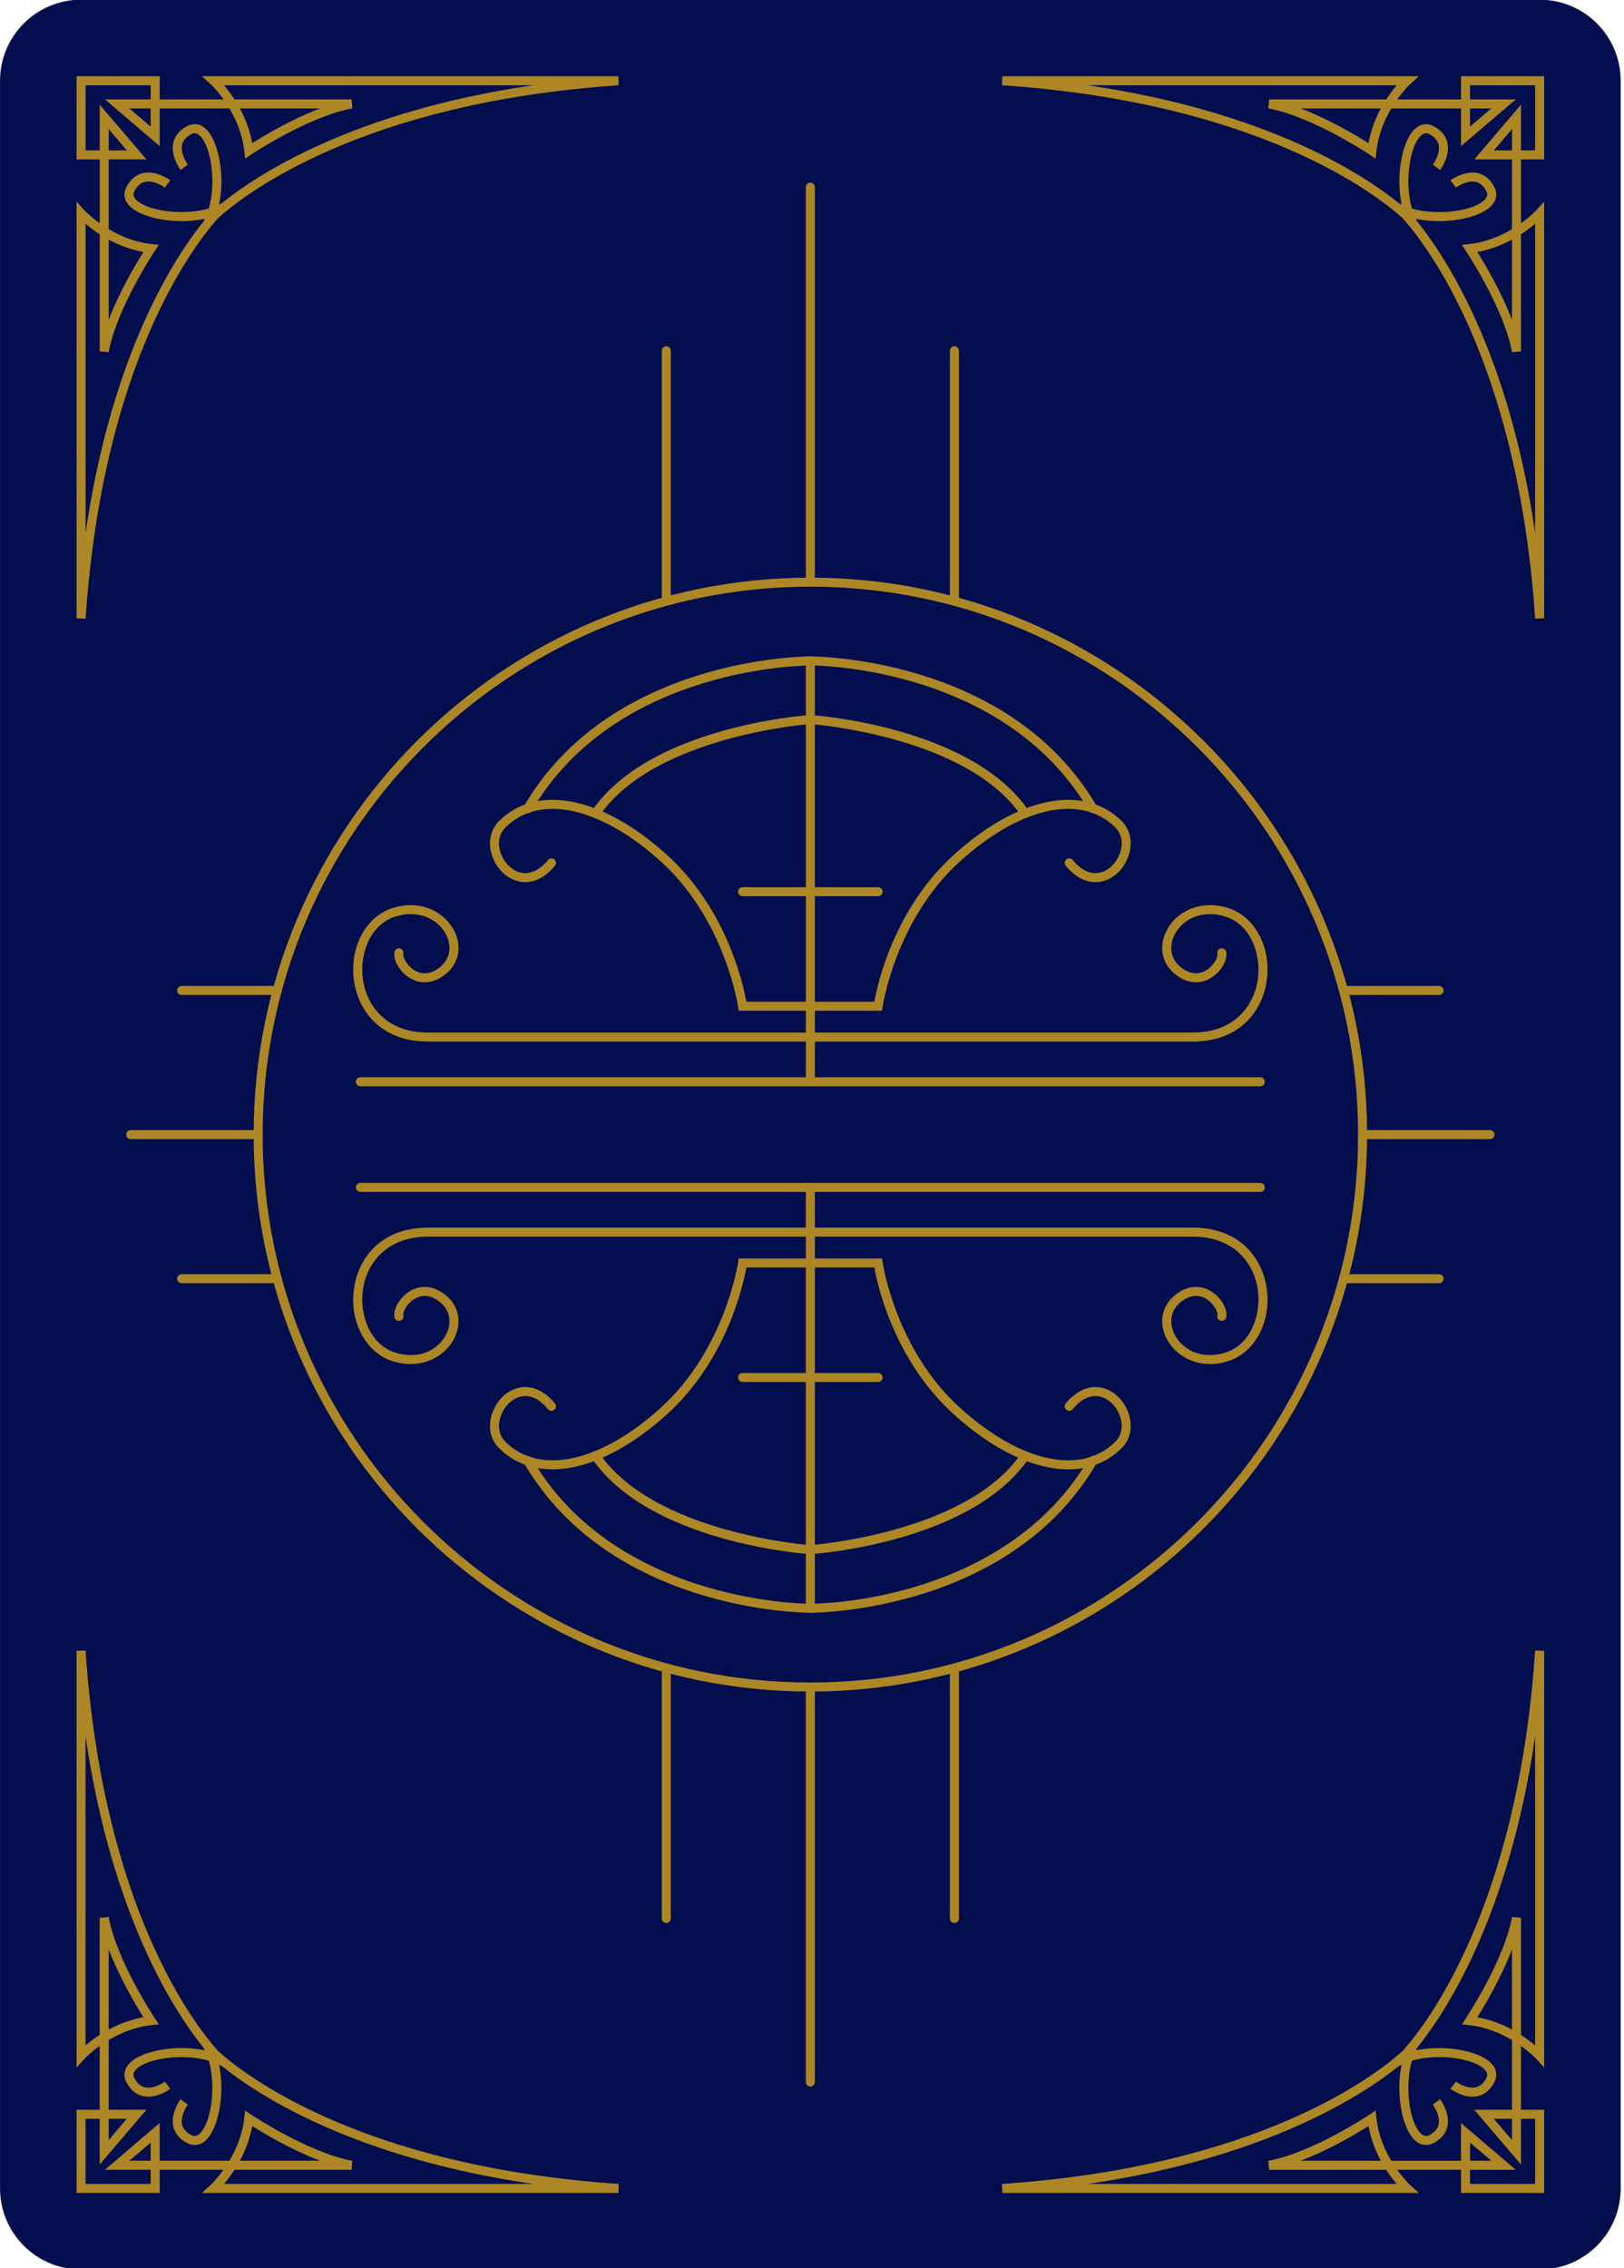 <svg
  version="1.1"
  id="delta"
  xmlns="http://www.w3.org/2000/svg"
  viewBox="142 150 202 282"
>
  <g>
    <path
      fill="#030E4E"
      d="M343.587,160.041c0-5.565-4.513-10.078-10.078-10.078l0,0H152.084l0,0l0,0
			c-5.566,0-10.079,4.513-10.079,10.078l0,0v262.058c0,5.566,4.513,10.079,10.079,10.079c0.007,0,0.014,0,0.021,0h181.38
			c0.008,0,0.016,0,0.022,0c5.566,0,10.079-4.513,10.079-10.079V160.041L343.587,160.041z"
    />
    <g>
      <g>
        <path
          fill="#AD8726"
          d="M332.949,226.918c-2.168-31.928-13.525-46.505-16.505-49.813c-3.31-2.981-17.887-14.337-49.812-16.505
					l0.037-1.118h51.803l-1.066,0.974c-0.017,0.015-0.759,0.702-1.619,1.906h7.942v-2.88h10.339v10.339h-2.882v7.941
					c1.205-0.86,1.893-1.603,1.907-1.619l0.974-1.065l0.001,51.802L332.949,226.918z M318.281,177.544
					c3.549,4.396,11.395,16.304,14.667,38.721v-38.446c-0.447,0.383-1.04,0.845-1.762,1.313v14.561l-1.11,0.102
					c-1.005-5.47-5.688-12.511-5.734-12.581l-0.513-0.768l0.917-0.101c2.107-0.231,3.925-1.018,5.32-1.849v-8.674h-4.688
					l5.808-6.804v5.684h1.762v-8.1h-8.1v1.761h5.684l-6.803,5.809v-4.688h-8.675c-0.83,1.396-1.617,3.214-1.848,5.321l-0.102,0.918
					l-0.768-0.514c-0.069-0.047-7.115-4.73-12.58-5.734l0.101-1.111h14.561c0.468-0.721,0.93-1.313,1.313-1.761h-38.445
					c22.418,3.273,34.324,11.118,38.72,14.667l0.334,0.167c-0.747-3.527,0.04-7.832,1.586-9.347
					c0.711-0.696,1.563-0.837,2.398-0.396c0.938,0.494,1.512,1.183,1.706,2.049c0.374,1.663-0.853,3.322-0.904,3.392l-0.897-0.671
					c0.01-0.013,0.971-1.323,0.709-2.479c-0.123-0.537-0.494-0.962-1.135-1.3c-0.266-0.14-0.633-0.245-1.094,0.206
					c-1.399,1.37-2.018,5.838-1.089,9.04c3.202,0.93,7.67,0.311,9.04-1.089c0.45-0.46,0.347-0.826,0.206-1.093
					c-0.339-0.643-0.765-1.015-1.304-1.136c-1.144-0.254-2.462,0.698-2.475,0.708l-0.672-0.896c0.069-0.052,1.735-1.279,3.393-0.904
					c0.866,0.195,1.556,0.77,2.049,1.706c0.439,0.837,0.299,1.688-0.397,2.398c-1.515,1.546-5.818,2.331-9.345,1.586
					L318.281,177.544z M325.751,181.329c0.922,1.465,2.961,4.876,4.315,8.445v-9.979
					C328.86,180.446,327.406,181.032,325.751,181.329z M327.808,168.701h2.259v-2.646L327.808,168.701z M303.775,163.482
					c3.568,1.355,6.98,3.395,8.445,4.316c0.297-1.655,0.883-3.11,1.534-4.316H303.775z M324.849,163.482v2.259l2.646-2.259H324.849z
					"
        />
        <path
          fill="#AD8726"
          d="M218.921,422.658h-51.803l1.066-0.974c0.017-0.015,0.759-0.702,1.619-1.907h-7.942v2.881h-10.339
					v-10.337h2.881v-7.942c-1.204,0.859-1.892,1.602-1.906,1.618l-0.974,1.065l-0.001-51.802l1.119-0.037
					c2.168,31.926,13.523,46.502,16.505,49.812c3.308,2.979,17.885,14.338,49.812,16.505L218.921,422.658z M169.859,421.538h38.445
					c-22.418-3.272-34.324-11.118-38.72-14.666l-0.334-0.166c0.747,3.526-0.04,7.831-1.586,9.345
					c-0.71,0.695-1.562,0.837-2.398,0.397c-0.938-0.494-1.512-1.184-1.706-2.049c-0.374-1.663,0.853-3.323,0.904-3.393l0.897,0.671
					c-0.01,0.014-0.972,1.323-0.709,2.48c0.123,0.536,0.494,0.96,1.135,1.3c0.268,0.14,0.634,0.244,1.094-0.208
					c1.398-1.369,2.018-5.838,1.089-9.038c-3.204-0.934-7.671-0.311-9.04,1.089c-0.45,0.46-0.347,0.825-0.206,1.094
					c0.337,0.642,0.763,1.011,1.3,1.133c1.154,0.263,2.465-0.697,2.479-0.706l0.671,0.896c-0.069,0.051-1.731,1.286-3.392,0.903
					c-0.866-0.194-1.556-0.77-2.049-1.706c-0.439-0.835-0.299-1.688,0.397-2.399c1.513-1.546,5.819-2.334,9.345-1.586l-0.166-0.332
					c-3.549-4.396-11.395-16.302-14.667-38.72v38.444c0.447-0.383,1.04-0.845,1.761-1.313v-14.561l1.11-0.101
					c1.006,5.468,5.688,12.511,5.735,12.581l0.513,0.768l-0.917,0.101c-2.107,0.231-3.925,1.018-5.321,1.849v8.675h4.688
					l-5.808,6.802v-5.683h-1.761v8.098h8.1v-1.761h-5.684l6.803-5.808v4.688h8.675c0.83-1.396,1.617-3.213,1.848-5.319l0.102-0.919
					l0.768,0.515c0.069,0.048,7.115,4.731,12.58,5.732l-0.101,1.111h-14.561C170.704,420.499,170.242,421.092,169.859,421.538z
					 M171.836,418.657h9.979c-3.569-1.354-6.98-3.393-8.445-4.315C173.073,415.998,172.487,417.452,171.836,418.657z
					 M158.096,418.657h2.646v-2.259L158.096,418.657z M155.523,413.44v2.647l2.259-2.647H155.523z M155.523,392.366v9.98
					c1.206-0.651,2.661-1.238,4.316-1.535C158.918,399.346,156.879,395.936,155.523,392.366z"
        />
        <path
          fill="#AD8726"
          d="M152.643,226.918l-1.119-0.038v-51.803l0.974,1.066c0.015,0.017,0.703,0.759,1.907,1.619v-7.941h-2.881
					v-10.339h10.339v2.88h7.945c-0.861-1.205-1.605-1.891-1.622-1.906l-1.071-0.974h51.807l0.038,1.118
					c-31.925,2.168-46.503,13.523-49.812,16.505C166.167,180.413,154.811,194.99,152.643,226.918z M152.644,177.818v38.446
					c3.272-22.417,11.118-34.325,14.666-38.721l0.167-0.334c-3.525,0.748-7.831-0.04-9.346-1.586
					c-0.695-0.71-0.837-1.562-0.396-2.398c0.493-0.937,1.183-1.511,2.049-1.706c1.659-0.375,3.322,0.853,3.392,0.904l-0.671,0.897
					c-0.013-0.011-1.315-0.975-2.479-0.708c-0.537,0.122-0.962,0.493-1.3,1.135c-0.141,0.267-0.245,0.633,0.206,1.093
					c1.37,1.399,5.837,2.019,9.039,1.089c0.93-3.202,0.311-7.67-1.089-9.04c-0.46-0.451-0.826-0.346-1.093-0.206
					c-0.642,0.338-1.013,0.763-1.135,1.3c-0.263,1.155,0.698,2.466,0.708,2.479l-0.896,0.671c-0.053-0.069-1.279-1.729-0.904-3.392
					c0.194-0.866,0.769-1.555,1.706-2.049c0.835-0.44,1.688-0.3,2.398,0.396c1.546,1.515,2.333,5.819,1.586,9.347l0.333-0.167
					c4.396-3.549,16.303-11.394,38.721-14.667H169.86c0.382,0.447,0.845,1.04,1.312,1.761h14.561l0.102,1.111
					c-5.47,1.005-12.511,5.688-12.581,5.734l-0.768,0.514l-0.101-0.918c-0.231-2.11-1.016-3.927-1.845-5.321h-8.678v4.688
					l-6.803-5.809h5.683v-1.761h-8.099v8.1h1.761v-5.684l5.809,6.804h-4.688v8.674c1.396,0.831,3.214,1.617,5.32,1.849l0.918,0.101
					l-0.514,0.768c-0.047,0.07-4.73,7.115-5.733,12.581l-1.111-0.102v-14.561C153.684,178.663,153.091,178.201,152.644,177.818z
					 M155.524,179.795v9.979c1.355-3.569,3.394-6.98,4.316-8.445C158.186,181.032,156.73,180.446,155.524,179.795z M155.524,168.701
					h2.259l-2.259-2.646V168.701z M171.836,163.482c0.651,1.206,1.238,2.661,1.535,4.316c1.465-0.922,4.876-2.961,8.445-4.316
					H171.836z M158.097,163.482l2.646,2.259v-2.259H158.097z"
        />
        <path
          fill="#AD8726"
          d="M334.068,422.658h-10.339v-2.881h-7.945c0.862,1.205,1.605,1.893,1.622,1.907l1.071,0.974h-51.807
					l-0.038-1.118c31.928-2.167,46.504-13.525,49.813-16.505c2.98-3.31,14.337-17.886,16.504-49.812l1.119,0.037v51.802
					l-0.974-1.065c-0.015-0.017-0.703-0.759-1.907-1.618v7.942h2.881V422.658z M324.85,421.538h8.099v-8.098h-1.761v5.683
					l-5.808-6.802h4.688v-8.675c-1.396-0.831-3.214-1.617-5.321-1.849l-0.918-0.101l0.514-0.768c0.047-0.07,4.73-7.115,5.734-12.581
					l1.11,0.101v14.561c0.722,0.468,1.313,0.93,1.761,1.313v-38.444c-3.272,22.418-11.118,34.323-14.666,38.72l-0.167,0.332
					c3.526-0.745,7.831,0.04,9.346,1.586c0.696,0.711,0.837,1.564,0.396,2.399c-0.493,0.937-1.182,1.512-2.048,1.706
					c-1.664,0.381-3.323-0.851-3.393-0.903l0.671-0.896c0.014,0.009,1.323,0.969,2.479,0.706c0.536-0.122,0.962-0.491,1.3-1.133
					c0.141-0.269,0.244-0.634-0.206-1.094c-1.37-1.399-5.838-2.021-9.041-1.089c-0.929,3.2-0.309,7.669,1.09,9.038
					c0.459,0.452,0.825,0.348,1.093,0.208c0.642-0.34,1.013-0.764,1.135-1.3c0.263-1.157-0.698-2.467-0.708-2.48l0.896-0.671
					c0.053,0.069,1.279,1.729,0.904,3.393c-0.194,0.865-0.769,1.555-1.706,2.049c-0.836,0.439-1.688,0.298-2.398-0.397
					c-1.546-1.514-2.333-5.818-1.585-9.345l-0.334,0.166c-4.396,3.548-16.303,11.394-38.72,14.666h38.444
					c-0.382-0.446-0.845-1.039-1.312-1.761h-14.561l-0.102-1.111c5.47-1.004,12.511-5.685,12.581-5.732l0.767-0.515l0.102,0.919
					c0.232,2.111,1.016,3.927,1.845,5.319h8.678v-4.688l6.804,5.808h-5.684V421.538z M324.85,418.657h2.646l-2.646-2.259V418.657z
					 M303.776,418.657h9.979c-0.651-1.205-1.237-2.659-1.534-4.315C310.756,415.265,307.345,417.304,303.776,418.657z
					 M327.809,413.44l2.26,2.647v-2.647H327.809z M325.751,400.812c1.656,0.297,3.11,0.884,4.317,1.535v-9.98
					C328.713,395.936,326.674,399.346,325.751,400.812z"
        />
      </g>
      <g>
        <g>
          <g>
            <g>
              <path
                fill="#AD8726"
                d="M274.881,332.692c-4.238,0-9.286-2.341-14.253-6.847c-7.41-6.722-9.473-16.021-9.874-18.255h-7.958
								c-0.31,0-0.561-0.252-0.561-0.56c0-0.311,0.251-0.561,0.561-0.561h8.92l0.067,0.481c0.016,0.107,1.608,10.818,9.597,18.064
								c7.515,6.816,15.11,8.477,19.354,4.235c0.749-0.751,0.977-1.849,0.624-3.015c-0.401-1.327-1.447-2.375-2.602-2.609
								c-1.134-0.223-2.284,0.319-3.328,1.584c-0.196,0.24-0.549,0.275-0.788,0.076c-0.238-0.196-0.272-0.551-0.075-0.789
								c1.305-1.58,2.874-2.277,4.412-1.967c1.572,0.315,2.928,1.643,3.453,3.382c0.476,1.574,0.146,3.079-0.904,4.129
								C279.745,331.821,277.463,332.692,274.881,332.692z"
              />
              <path
                fill="#AD8726"
                d="M242.816,350.523c-0.014,0-0.023,0-0.026,0c-0.31-0.003-0.558-0.256-0.555-0.564
								c0.004-0.311,0.231-0.6,0.566-0.556c0.228,0.016,24.102,0.05,34.661-18.085c0.155-0.267,0.497-0.36,0.766-0.201
								c0.268,0.155,0.357,0.499,0.202,0.766C267.707,350.3,243.763,350.523,242.816,350.523z"
              />
              <path
                fill="#AD8726"
                d="M242.795,343.241c-0.292,0-0.537-0.228-0.558-0.522c-0.021-0.309,0.212-0.575,0.521-0.597
								c0.193-0.014,19.521-1.457,26.297-11.453c0.174-0.256,0.521-0.321,0.777-0.148s0.323,0.521,0.149,0.776
								c-7.082,10.451-26.332,11.888-27.147,11.942C242.821,343.241,242.809,343.241,242.795,343.241z"
              />
              <path
                fill="#AD8726"
                d="M292.52,319.597c-2.624,0-4.671-1.511-5.517-3.368c-0.977-2.144-0.313-4.338,1.689-5.589
								c1.364-0.851,2.871-0.835,4.136,0.037c1.141,0.79,1.885,2.155,1.694,3.106c-0.062,0.304-0.355,0.503-0.659,0.439
								c-0.304-0.059-0.5-0.354-0.439-0.658c0.08-0.398-0.36-1.363-1.232-1.967c-0.633-0.438-1.65-0.792-2.905-0.009
								c-1.816,1.136-1.845,2.9-1.264,4.176c0.84,1.846,3.188,3.393,6.36,2.422c3.252-0.993,4.52-4.802,4.06-7.881
								c-0.473-3.165-2.852-6.549-8.113-6.549h-47.533c-0.31,0-0.561-0.25-0.561-0.561c0-0.309,0.251-0.56,0.561-0.56h47.533
								c5.973,0,8.68,3.876,9.221,7.505c0.622,4.164-1.459,8.084-4.84,9.116C293.947,319.489,293.213,319.597,292.52,319.597z"
              />
              <path
                fill="#AD8726"
                d="M210.71,332.692c-2.583,0-4.865-0.868-6.645-2.649c-1.05-1.05-1.38-2.555-0.904-4.127
								c0.525-1.741,1.881-3.068,3.453-3.384c1.537-0.311,3.107,0.387,4.412,1.967c0.198,0.238,0.164,0.593-0.074,0.789
								c-0.238,0.199-0.592,0.164-0.788-0.076c-1.045-1.265-2.192-1.807-3.329-1.584c-1.155,0.234-2.201,1.282-2.603,2.611
								c-0.352,1.164-0.124,2.262,0.625,3.013c4.242,4.243,11.84,2.578,19.353-4.235c7.988-7.246,9.582-17.957,9.597-18.064
								l0.068-0.481h8.921c0.31,0,0.56,0.25,0.56,0.561c0,0.308-0.25,0.56-0.56,0.56h-7.959c-0.401,2.233-2.464,11.533-9.874,18.255
								C219.996,330.35,214.948,332.692,210.71,332.692z"
              />
              <path
                fill="#AD8726"
                d="M242.775,350.523c-0.943,0-24.89-0.224-35.616-18.641c-0.155-0.267-0.064-0.61,0.203-0.766
								c0.267-0.159,0.61-0.065,0.766,0.201c9.654,16.58,30.448,17.963,34.107,18.076l-0.002-51.756c0-0.311,0.251-0.56,0.561-0.56
								c0.309,0,0.56,0.249,0.56,0.56l0.002,52.878l-0.554,0.007C242.799,350.523,242.789,350.523,242.775,350.523z"
              />
              <path
                fill="#AD8726"
                d="M242.796,343.241c-0.013,0-0.025,0-0.038-0.002c-0.816-0.055-20.066-1.491-27.149-11.942
								c-0.173-0.256-0.106-0.604,0.149-0.776s0.604-0.107,0.778,0.148c6.775,9.996,26.104,11.439,26.298,11.453
								c0.309,0.021,0.541,0.288,0.521,0.597C243.334,343.014,243.088,343.241,242.796,343.241z"
              />
              <path
                fill="#AD8726"
                d="M193.071,319.597c-0.694,0-1.428-0.107-2.19-0.339c-3.381-1.032-5.462-4.952-4.84-9.116
								c0.541-3.629,3.248-7.505,9.221-7.505h47.534c0.31,0,0.56,0.251,0.56,0.56c0,0.311-0.25,0.561-0.56,0.561h-47.534
								c-5.262,0-7.641,3.384-8.113,6.549c-0.46,3.079,0.807,6.888,4.06,7.881c3.172,0.969,5.521-0.578,6.361-2.422
								c0.58-1.275,0.552-3.04-1.265-4.176c-1.256-0.783-2.272-0.426-2.904,0.009c-0.872,0.604-1.313,1.568-1.233,1.967
								c0.061,0.304-0.136,0.6-0.438,0.658c-0.303,0.063-0.599-0.136-0.659-0.439c-0.19-0.951,0.554-2.318,1.694-3.106
								c1.265-0.872,2.771-0.888,4.134-0.037c2.003,1.251,2.667,3.445,1.69,5.589C197.743,318.086,195.695,319.597,193.071,319.597z
								"
              />
            </g>
            <path
              fill="#AD8726"
              d="M298.764,298.198H186.828c-0.31,0-0.56-0.251-0.56-0.56c0-0.311,0.25-0.56,0.56-0.56h111.936
							c0.31,0,0.56,0.249,0.56,0.56C299.323,297.947,299.073,298.198,298.764,298.198z"
            />
            <path
              fill="#AD8726"
              d="M251.228,321.832h-16.865c-0.31,0-0.56-0.251-0.56-0.56c0-0.311,0.25-0.56,0.56-0.56h16.865
							c0.31,0,0.561,0.249,0.561,0.56C251.788,321.581,251.537,321.832,251.228,321.832z"
            />
          </g>
          <g>
            <g>
              <path
                fill="#AD8726"
                d="M242.796,275.671h-8.921l-0.068-0.481c-0.015-0.108-1.608-10.819-9.597-18.064
								c-7.514-6.813-15.108-8.477-19.353-4.234c-0.749,0.748-0.977,1.847-0.625,3.012c0.401,1.328,1.447,2.377,2.603,2.609
								c1.137,0.229,2.284-0.319,3.329-1.583c0.196-0.237,0.55-0.271,0.788-0.074s0.272,0.549,0.074,0.788
								c-1.305,1.579-2.871,2.276-4.412,1.968c-1.572-0.316-2.928-1.646-3.453-3.384c-0.476-1.573-0.146-3.078,0.904-4.128
								c4.701-4.703,12.903-3.055,20.897,4.197c7.41,6.721,9.473,16.021,9.874,18.255h7.959c0.31,0,0.56,0.251,0.56,0.561
								S243.105,275.671,242.796,275.671z"
              />
              <path
                fill="#AD8726"
                d="M207.643,251.1c-0.096,0-0.192-0.024-0.28-0.076c-0.268-0.155-0.358-0.498-0.203-0.765
								c10.886-18.694,35.398-18.644,35.643-18.642c0.31,0.004,0.558,0.258,0.554,0.566c-0.004,0.31-0.272,0.52-0.565,0.554
								c-0.221,0.023-24.103-0.05-34.662,18.084C208.023,251,207.836,251.1,207.643,251.1z"
              />
              <path
                fill="#AD8726"
                d="M216.072,251.718c-0.108,0-0.218-0.031-0.314-0.097c-0.256-0.174-0.322-0.521-0.149-0.777
								c7.083-10.449,26.333-11.886,27.149-11.942c0.311-0.01,0.575,0.212,0.597,0.521c0.021,0.309-0.212,0.576-0.521,0.597
								c-0.194,0.014-19.522,1.457-26.298,11.454C216.428,251.632,216.251,251.718,216.072,251.718z"
              />
              <path
                fill="#AD8726"
                d="M242.796,279.504h-47.534c-5.973,0-8.68-3.876-9.221-7.503c-0.622-4.165,1.459-8.086,4.84-9.117
								c3.647-1.115,6.639,0.681,7.707,3.029c0.977,2.144,0.313,4.337-1.69,5.588c-1.362,0.853-2.869,0.837-4.134-0.036
								c-1.141-0.789-1.885-2.154-1.694-3.107c0.061-0.305,0.356-0.501,0.659-0.439c0.303,0.061,0.499,0.355,0.438,0.659
								c-0.079,0.399,0.361,1.363,1.233,1.966c0.632,0.437,1.649,0.791,2.903,0.009c1.817-1.136,1.846-2.901,1.266-4.175
								c-0.84-1.845-3.188-3.391-6.361-2.423c-3.253,0.993-4.52,4.802-4.06,7.882c0.473,3.166,2.852,6.549,8.113,6.549h47.534
								c0.31,0,0.56,0.25,0.56,0.56S243.105,279.504,242.796,279.504z"
              />
              <path
                fill="#AD8726"
                d="M251.229,275.671h-8.433c-0.31,0-0.561-0.25-0.561-0.56s0.251-0.561,0.561-0.561h7.958
								c0.401-2.234,2.464-11.534,9.874-18.255c7.993-7.25,16.196-8.898,20.897-4.197c1.05,1.05,1.38,2.555,0.904,4.128
								c-0.525,1.739-1.881,3.067-3.453,3.384c-1.543,0.313-3.107-0.389-4.412-1.968c-0.197-0.239-0.163-0.592,0.075-0.788
								c0.239-0.196,0.592-0.163,0.788,0.074c1.044,1.264,2.194,1.812,3.328,1.583c1.154-0.232,2.2-1.28,2.602-2.609
								c0.353-1.165,0.125-2.263-0.624-3.012c-4.243-4.244-11.84-2.58-19.354,4.234c-7.988,7.245-9.581,17.956-9.597,18.064
								l-0.067,0.481H251.229z"
              />
              <path
                fill="#AD8726"
                d="M242.797,285.063c-0.31,0-0.56-0.251-0.56-0.561l-0.002-52.879l0.555-0.007
								c0.199,0.005,24.755-0.055,35.642,18.642c0.155,0.267,0.065,0.609-0.202,0.765c-0.268,0.154-0.61,0.065-0.766-0.202
								c-9.654-16.578-30.449-17.961-34.108-18.074l0.001,51.756C243.356,284.813,243.106,285.063,242.797,285.063z"
              />
              <path
                fill="#AD8726"
                d="M269.519,251.718c-0.18,0-0.356-0.086-0.464-0.246c-6.779-10.002-26.104-11.439-26.297-11.453
								c-0.309-0.021-0.542-0.288-0.521-0.597s0.297-0.53,0.597-0.521c0.815,0.057,20.065,1.493,27.147,11.942
								c0.174,0.256,0.106,0.604-0.149,0.777C269.736,251.687,269.627,251.718,269.519,251.718z"
              />
              <path
                fill="#AD8726"
                d="M290.329,279.504h-47.533c-0.31,0-0.561-0.25-0.561-0.56s0.251-0.56,0.561-0.56h47.533
								c5.262,0,7.641-3.383,8.113-6.549c0.46-3.08-0.808-6.889-4.06-7.882c-3.175-0.965-5.521,0.578-6.36,2.423
								c-0.581,1.273-0.553,3.039,1.264,4.175c1.255,0.783,2.272,0.428,2.905-0.009c0.872-0.603,1.313-1.567,1.232-1.966
								c-0.061-0.304,0.136-0.599,0.439-0.659c0.304-0.062,0.598,0.135,0.659,0.439c0.19,0.953-0.554,2.317-1.694,3.106
								c-1.266,0.876-2.773,0.889-4.136,0.037c-2.003-1.251-2.666-3.444-1.689-5.588c1.068-2.349,4.06-4.145,7.707-3.029
								c3.381,1.032,5.462,4.952,4.84,9.117C299.009,275.628,296.302,279.504,290.329,279.504z"
              />
            </g>
            <path
              fill="#AD8726"
              d="M298.764,285.063H186.828c-0.31,0-0.56-0.251-0.56-0.561s0.25-0.56,0.56-0.56h111.936
							c0.31,0,0.56,0.25,0.56,0.56S299.073,285.063,298.764,285.063z"
            />
            <path
              fill="#AD8726"
              d="M251.228,261.43h-16.865c-0.31,0-0.56-0.251-0.56-0.561s0.25-0.56,0.56-0.56h16.865
							c0.31,0,0.561,0.25,0.561,0.56S251.537,261.43,251.228,261.43z"
            />
          </g>
        </g>
        <path
          fill="#AD8726"
          d="M242.796,360.318c-38.183,0-69.247-31.064-69.247-69.248c0-38.183,31.064-69.246,69.247-69.246
					s69.246,31.063,69.246,69.246C312.042,329.254,280.979,360.318,242.796,360.318z M242.796,222.943
					c-37.565,0-68.127,30.562-68.127,68.127c0,37.564,30.562,68.128,68.127,68.128s68.127-30.563,68.127-68.128
					C310.923,253.505,280.361,222.943,242.796,222.943z"
        />
      </g>
      <path
        fill="#AD8726"
        d="M260.714,389.088c-0.31,0-0.56-0.25-0.56-0.561v-31.132c0-0.311,0.25-0.56,0.56-0.56
				s0.561,0.249,0.561,0.56v31.132C261.274,388.838,261.023,389.088,260.714,389.088z"
      />
      <path
        fill="#AD8726"
        d="M260.714,225.306c-0.31,0-0.56-0.25-0.56-0.56v-31.134c0-0.31,0.25-0.561,0.56-0.561
				s0.561,0.251,0.561,0.561v31.134C261.274,225.056,261.023,225.306,260.714,225.306z"
      />
      <path
        fill="#AD8726"
        d="M242.796,409.432c-0.31,0-0.561-0.249-0.561-0.56v-49.114c0-0.311,0.251-0.56,0.561-0.56
				s0.56,0.249,0.56,0.56v49.114C243.355,409.183,243.105,409.432,242.796,409.432z"
      />
      <path
        fill="#AD8726"
        d="M242.796,222.943c-0.31,0-0.561-0.25-0.561-0.56v-49.116c0-0.309,0.251-0.56,0.561-0.56
				s0.56,0.251,0.56,0.56v49.116C243.355,222.693,243.105,222.943,242.796,222.943z"
      />
      <path
        fill="#AD8726"
        d="M224.877,389.088c-0.31,0-0.56-0.25-0.56-0.561v-31.132c0-0.309,0.25-0.56,0.56-0.56
				s0.561,0.251,0.561,0.56v31.132C225.438,388.838,225.187,389.088,224.877,389.088z"
      />
      <path
        fill="#AD8726"
        d="M224.877,225.306c-0.31,0-0.56-0.251-0.56-0.56v-31.134c0-0.31,0.25-0.561,0.56-0.561
				s0.561,0.251,0.561,0.561v31.134C225.438,225.055,225.187,225.306,224.877,225.306z"
      />
      <path
        fill="#AD8726"
        d="M176.47,309.549h-11.877c-0.31,0-0.56-0.252-0.56-0.561c0-0.311,0.25-0.56,0.56-0.56h11.877
				c0.31,0,0.56,0.249,0.56,0.56C177.029,309.297,176.779,309.549,176.47,309.549z"
      />
      <path
        fill="#AD8726"
        d="M320.998,309.549H309.12c-0.31,0-0.56-0.252-0.56-0.561c0-0.311,0.25-0.56,0.56-0.56h11.878
				c0.31,0,0.561,0.249,0.561,0.56C321.559,309.297,321.308,309.549,320.998,309.549z"
      />
      <path
        fill="#AD8726"
        d="M174.109,291.63h-15.849c-0.31,0-0.56-0.25-0.56-0.56s0.25-0.561,0.56-0.561h15.849
				c0.31,0,0.561,0.251,0.561,0.561S174.419,291.63,174.109,291.63z"
      />
      <path
        fill="#AD8726"
        stroke="#A01C37"
        stroke-width="1.12"
        stroke-linecap="round"
        stroke-miterlimit="10"
        d="M174.109,291.07"
      />
      <path
        fill="#AD8726"
        d="M327.33,291.63h-15.848c-0.31,0-0.56-0.25-0.56-0.56s0.25-0.561,0.56-0.561h15.848
				c0.31,0,0.561,0.251,0.561,0.561S327.64,291.63,327.33,291.63z"
      />
      <path
        fill="#AD8726"
        d="M176.471,273.712h-11.878c-0.31,0-0.56-0.251-0.56-0.561s0.25-0.56,0.56-0.56h11.878
				c0.31,0,0.56,0.25,0.56,0.56S176.78,273.712,176.471,273.712z"
      />
      <path
        fill="#AD8726"
        d="M320.998,273.712H309.12c-0.31,0-0.56-0.251-0.56-0.561s0.25-0.56,0.56-0.56h11.878
				c0.31,0,0.561,0.25,0.561,0.56S321.308,273.712,320.998,273.712z"
      />
    </g>
  </g>
</svg>